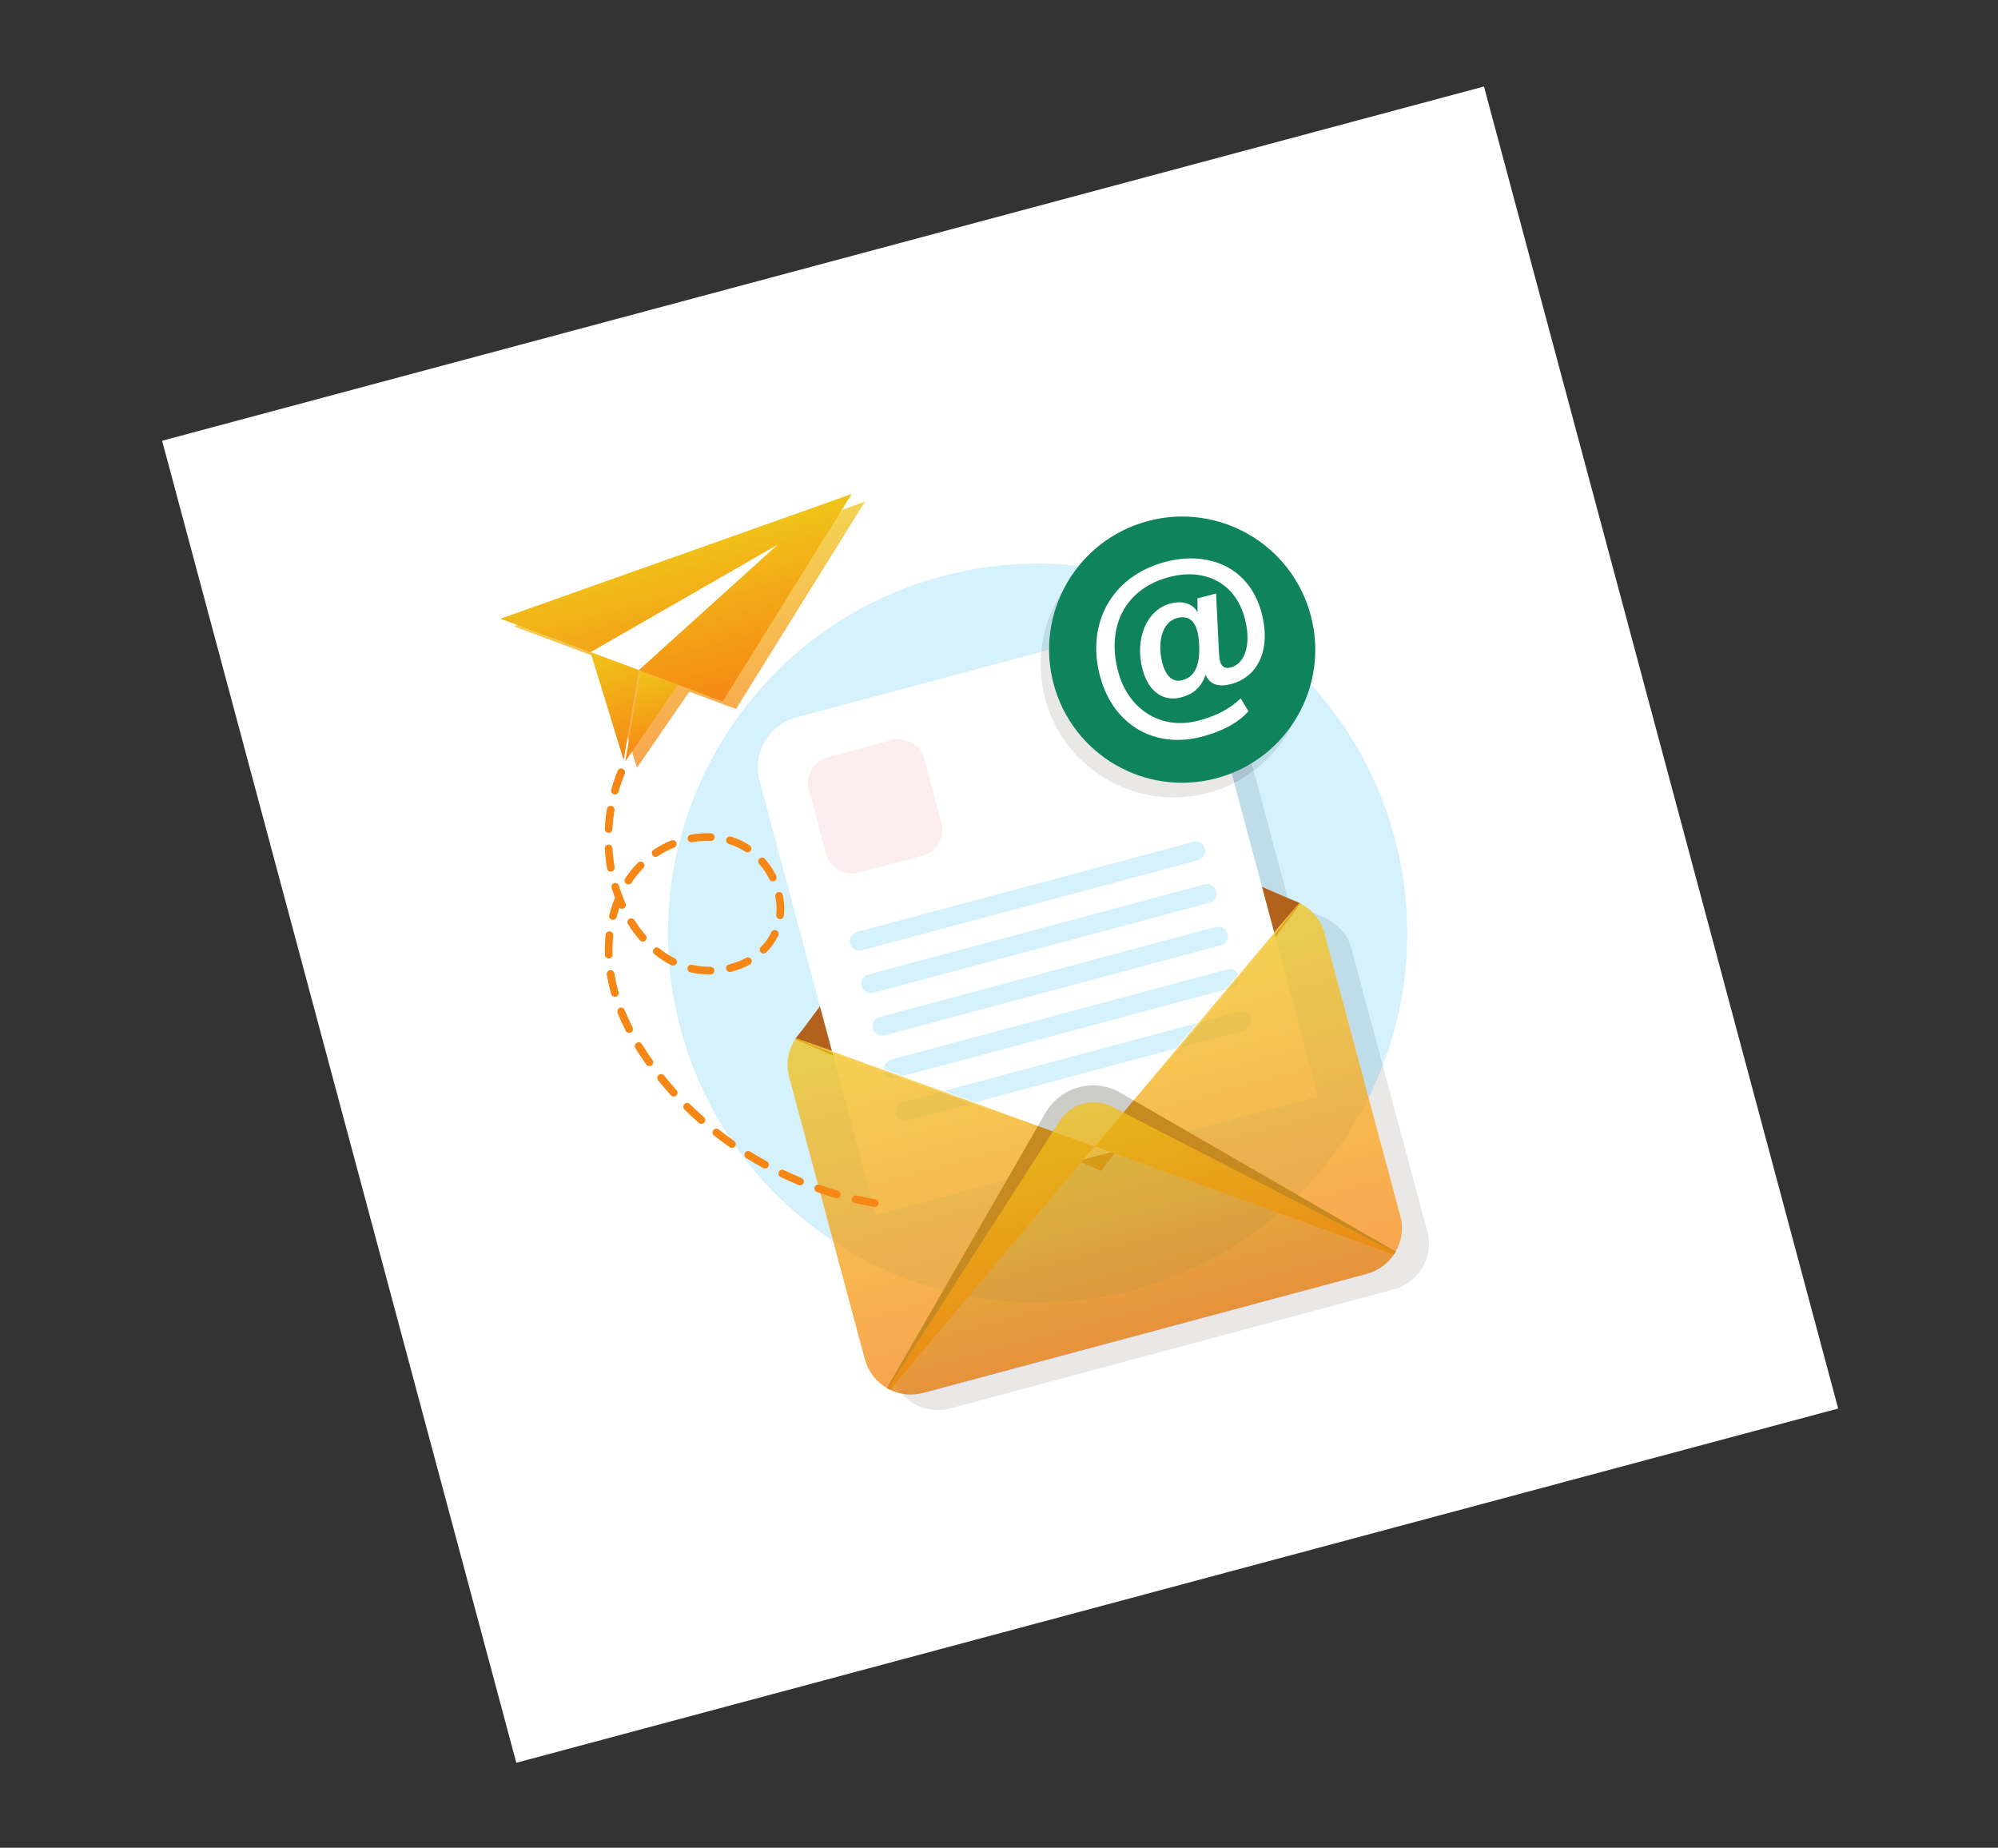 <svg width="292" height="270" viewBox="0 0 292 270" fill="none" xmlns="http://www.w3.org/2000/svg">
<rect x="0" y="0" width="292" height="270" fill="#333333" stroke="none"/>
<g clip-path="url(#clip0_8617_651)">
<path d="M75.456 257.59L268.641 205.827L216.877 12.641L23.692 64.405L75.456 257.59Z" fill="white"/>
<path opacity="0.75" d="M93.09 112.198L93.094 112.171L93.089 112.198L93.07 112.135L88.24 96.423L75.076 91.53L126.401 73.311L126.409 73.308L126.406 73.313L107.563 103.607L100.742 101.072L93.09 112.198Z" fill="url(#paint0_linear_8617_651)"/>
<path d="M99.472 150.354C91.752 121.541 108.851 91.925 137.663 84.205C166.476 76.485 196.091 93.584 203.812 122.396C211.532 151.209 194.433 180.824 165.621 188.544C136.808 196.265 107.193 179.166 99.472 150.354Z" fill="#D5F1FC"/>
<path d="M138.864 205.816C137.188 206.265 135.49 206.062 134.041 205.363C133.922 205.305 133.805 205.244 133.689 205.18C133.648 205.157 133.608 205.135 133.568 205.111C132.906 204.727 132.308 204.234 131.801 203.651C132.804 203.844 133.865 203.819 134.918 203.537C134.918 203.537 134.919 203.537 134.92 203.537L199.746 186.139C201.418 185.691 202.783 184.67 203.688 183.345C203.762 183.237 203.833 183.126 203.901 183.014C203.925 182.974 203.949 182.934 203.972 182.894C204.762 181.522 205.089 179.883 204.801 178.232L200.015 160.399C200.779 158.864 201.47 157.291 202.086 155.687L208.748 180.51C209.035 182.161 208.709 183.801 207.919 185.172C207.895 185.213 207.871 185.253 207.848 185.292C207.78 185.405 207.709 185.515 207.635 185.624C206.73 186.949 205.364 187.969 203.693 188.418L138.867 205.815C138.866 205.815 138.865 205.816 138.864 205.816Z" fill="#E9E8E7"/>
<path d="M200.015 160.399L193.419 135.82C193.076 134.885 192.547 134.062 191.887 133.383L193.442 134.053C193.577 134.108 193.711 134.166 193.842 134.229L193.856 134.236C193.91 134.261 193.962 134.288 194.014 134.315C195.524 135.091 196.746 136.412 197.365 138.099L202.086 155.687C201.47 157.291 200.779 158.864 200.015 160.399ZM188.205 131.218L184.434 129.593L180.365 114.409C181.378 113.894 182.334 113.296 183.224 112.626L188.205 131.218Z" fill="#BFDCE9"/>
<path d="M128.819 157.298L116.202 151.872C116.233 151.823 116.266 151.773 116.299 151.724L116.308 151.711C117.212 150.38 118.581 149.353 120.258 148.903L185.085 131.506C186.756 131.057 188.449 131.257 189.896 131.951L189.91 131.958C189.963 131.983 190.016 132.01 190.067 132.036L181.865 143.046L167.756 161.985L166.452 163.735L162.866 168.55L160.953 171.117L158.012 169.853L152.497 167.481L150.492 166.618L128.819 157.298Z" fill="#B2621D"/>
<path d="M177.246 126.495L189.775 131.894C189.743 131.944 189.711 131.993 189.678 132.041L189.669 132.055C188.772 133.378 187.413 134.398 185.748 134.845L121.397 152.114C119.738 152.56 118.057 152.36 116.62 151.67L116.606 151.663C116.554 151.638 116.502 151.612 116.449 151.585L124.588 140.643L138.588 121.821L139.882 120.081L143.441 115.296L145.338 112.744L148.259 114.003L153.735 116.363L155.726 117.221L177.246 126.495Z" fill="#B2621D"/>
<path d="M166.378 91.448L116.363 104.849C112.325 105.931 109.929 110.081 111.011 114.119L128.006 177.546L192.642 160.227L175.647 96.8C174.565 92.762 170.415 90.366 166.378 91.448Z" fill="white"/>
<path d="M175.095 125.706L125.941 138.877C125.199 139.076 124.437 138.636 124.238 137.894C124.039 137.152 124.48 136.389 125.221 136.19L174.375 123.019C175.117 122.821 175.88 123.261 176.079 124.003C176.277 124.745 175.837 125.507 175.095 125.706Z" fill="#D5F1FC"/>
<path d="M176.76 131.919L127.606 145.089C126.864 145.288 126.102 144.848 125.903 144.106C125.704 143.364 126.145 142.601 126.886 142.403L176.04 129.232C176.782 129.033 177.545 129.473 177.744 130.216C177.942 130.957 177.502 131.72 176.76 131.919Z" fill="#D5F1FC"/>
<path d="M178.425 138.132L129.271 151.302C128.529 151.501 127.766 151.061 127.567 150.319C127.368 149.577 127.809 148.814 128.551 148.616L177.705 135.445C178.447 135.246 179.209 135.686 179.408 136.429C179.607 137.17 179.167 137.933 178.425 138.132Z" fill="#D5F1FC"/>
<path d="M180.089 144.344L130.935 157.515C130.194 157.714 129.431 157.274 129.232 156.532C129.033 155.79 129.474 155.027 130.215 154.829L179.37 141.658C180.111 141.459 180.874 141.899 181.073 142.641C181.271 143.383 180.831 144.146 180.089 144.344Z" fill="#D5F1FC"/>
<path d="M181.754 150.557L132.6 163.728C131.859 163.927 131.096 163.487 130.897 162.745C130.698 162.003 131.139 161.24 131.881 161.041L181.035 147.871C181.776 147.672 182.539 148.112 182.738 148.854C182.936 149.596 182.496 150.359 181.754 150.557Z" fill="#D5F1FC"/>
<path opacity="0.75" d="M160.016 167.517L164.177 162.564L165.673 160.783L165.893 160.522L181.224 142.273L189.895 131.951L189.909 131.958C189.963 131.983 190.015 132.01 190.067 132.036C191.577 132.812 192.799 134.134 193.419 135.82L204.801 178.232C205.088 179.883 204.762 181.523 203.972 182.894C203.948 182.934 203.925 182.974 203.901 183.014C203.833 183.126 203.762 183.237 203.688 183.345L191.013 178.752L162.865 168.55L160.016 167.517Z" fill="url(#paint1_linear_8617_651)"/>
<path opacity="0.75" d="M126.395 198.619L115.341 157.429C114.813 155.461 115.183 153.463 116.202 151.872C116.233 151.823 116.266 151.773 116.299 151.724L116.308 151.711L128.99 156.308L151.372 164.419L151.692 164.535L153.88 165.328L159.961 167.532L158.012 169.853L144.035 186.49L138.772 192.755L130.094 203.084C129.976 203.026 129.858 202.966 129.743 202.902C129.702 202.879 129.661 202.856 129.621 202.832C128.087 201.941 126.891 200.467 126.395 198.619Z" fill="url(#paint2_linear_8617_651)"/>
<path d="M131.801 203.651C131.207 203.536 130.633 203.344 130.094 203.084L130.835 202.202C131.098 202.731 131.424 203.216 131.801 203.651Z" fill="#CCCCC9"/>
<path d="M134.918 203.537C133.865 203.819 132.804 203.844 131.801 203.651C131.425 203.216 131.099 202.731 130.835 202.202L138.772 192.755L141.551 189.446C149.299 190.925 157.491 190.723 165.621 188.544C173.76 186.364 180.962 182.437 186.936 177.274L191.013 178.752L203.688 183.345C202.783 184.67 201.418 185.691 199.746 186.14L134.92 203.537C134.919 203.537 134.918 203.537 134.918 203.537Z" fill="#B7B6B5"/>
<path d="M165.621 188.544C157.491 190.723 149.299 190.925 141.551 189.446L144.035 186.49L158.012 169.853L160.953 171.117L162.866 168.55L186.936 177.274C180.962 182.437 173.76 186.363 165.621 188.544Z" fill="#94ACB7"/>
<path d="M160.953 171.117L158.012 169.853L158.388 169.405L162.319 168.352L162.866 168.55L160.953 171.117Z" fill="#8B4D1C"/>
<path d="M162.319 168.352L158.388 169.405L159.961 167.532L153.879 165.328L151.692 164.535L152.794 162.623C153.902 160.701 155.685 159.41 157.671 158.877C159.656 158.346 161.843 158.571 163.762 159.679L165.674 160.783L164.177 162.564L160.016 167.517L162.319 168.352Z" fill="#CCCCC9"/>
<path d="M203.688 183.345L191.013 178.752L186.936 177.274L162.865 168.55L162.318 168.352L160.016 167.517L164.177 162.564L165.673 160.783L167.756 161.985L191.917 175.935L203.972 182.894C203.948 182.934 203.925 182.974 203.901 183.014C203.833 183.126 203.762 183.237 203.688 183.345Z" fill="#C68A21"/>
<path d="M130.094 203.084C129.975 203.027 129.858 202.966 129.743 202.902C129.702 202.879 129.661 202.856 129.621 202.832L136.571 190.773L150.491 166.618L151.692 164.535L153.879 165.328L159.961 167.532L158.388 169.405L158.012 169.853L144.035 186.49L141.551 189.446L138.772 192.755L130.835 202.202L130.094 203.084Z" fill="#C68A21"/>
<path opacity="0.75" d="M129.743 202.902L137.25 191.215L141.601 184.442L152.497 167.481L153.88 165.328L154.874 163.779C156.518 161.221 159.838 160.33 162.541 161.722L164.177 162.564L166.452 163.735L191.554 176.657L203.901 183.014C203.833 183.126 203.762 183.237 203.689 183.345C202.783 184.67 201.418 185.691 199.746 186.14L134.92 203.537C133.243 203.987 131.544 203.784 130.094 203.084C129.976 203.026 129.858 202.966 129.743 202.902Z" fill="url(#paint3_linear_8617_651)"/>
<path d="M165.673 160.783C167.629 158.326 169.615 155.896 171.612 153.475L171.823 153.218L172.089 153.147L165.893 160.522L165.673 160.783Z" fill="white"/>
<path d="M186.233 136.31L186.202 136.191C187.303 134.919 188.41 133.651 189.526 132.391L186.233 136.31Z" fill="#D4A14A"/>
<path d="M175.21 149.431L174.895 149.516L177.636 146.24L178.988 144.64L179.308 144.554L175.21 149.431ZM181.029 142.505C181.005 142.442 180.977 142.382 180.945 142.325L182.199 140.851L182.963 139.955L183.729 139.062C184.551 138.103 185.375 137.146 186.202 136.191L186.234 136.31L181.224 142.273L181.029 142.505Z" fill="white"/>
<path d="M179.308 144.554L178.987 144.64L180.674 142.643L180.945 142.325C180.977 142.382 181.005 142.442 181.029 142.505L179.308 144.554Z" fill="#EBF9FE"/>
<path d="M172.089 153.147L171.823 153.218L172.36 152.567L173.112 151.661L174.615 149.85L174.895 149.516L175.21 149.431L172.089 153.147Z" fill="#EBF9FE"/>
<path d="M165.673 160.783L165.893 160.522L172.089 153.147L175.21 149.431L179.308 144.554L181.029 142.505L181.224 142.273L186.233 136.31L189.526 132.391C189.654 132.246 189.781 132.102 189.909 131.958C187.954 134.414 185.969 136.845 183.972 139.267L183.224 140.175L182.472 141.08L180.968 142.891L177.947 146.501L174.909 150.097L173.383 151.89L172.62 152.785L171.854 153.679C169.811 156.061 167.758 158.435 165.673 160.783Z" fill="#FAD364"/>
<path d="M151.692 164.535L151.372 164.419L142.296 161.13L142.562 161.059L142.898 161.184C145.837 162.279 148.771 163.388 151.692 164.535Z" fill="white"/>
<path d="M121.598 153.628L116.849 151.907C118.425 152.433 119.996 152.968 121.566 153.51L121.598 153.628Z" fill="#D4A14A"/>
<path d="M138.045 159.39L137.728 159.474L131.733 157.302L132.053 157.216L134.064 157.938L138.045 159.39ZM129.201 156.384L128.99 156.308L121.598 153.628L121.566 153.51C122.779 153.929 123.991 154.352 125.201 154.778L126.311 155.167L127.42 155.56L129.185 156.187C129.186 156.252 129.191 156.318 129.201 156.384Z" fill="white"/>
<path d="M132.053 157.216L131.733 157.302L129.201 156.384C129.191 156.318 129.185 156.252 129.184 156.187L129.636 156.347L132.053 157.216Z" fill="#EBF9FE"/>
<path d="M142.563 161.059L142.296 161.13L137.728 159.474L138.045 159.39L138.485 159.55L140.692 160.365L141.796 160.772L142.563 161.059Z" fill="#EBF9FE"/>
<path d="M151.692 164.535C148.714 163.546 145.749 162.521 142.79 161.481L141.68 161.092L140.571 160.699L138.354 159.912L133.926 158.321L129.505 156.709L127.298 155.895L126.195 155.488L125.093 155.076C122.153 153.981 119.219 152.871 116.298 151.724C116.482 151.785 116.665 151.846 116.848 151.907L121.597 153.628L128.99 156.307L129.201 156.384L131.733 157.301L137.728 159.474L142.296 161.13L151.372 164.419L151.692 164.535Z" fill="#FAD364"/>
<path d="M190.866 99.23C182.305 90.206 170.798 84.332 158.356 82.769C160.595 80.704 163.353 79.137 166.499 78.294C176.874 75.514 187.537 81.671 190.317 92.046C190.964 94.459 191.127 96.888 190.866 99.23Z" fill="#E9E8E7"/>
<path d="M183.224 112.626L179.594 99.079C178.838 96.258 176.585 94.239 173.919 93.646C172.073 91.634 169.198 90.692 166.378 91.448L152.165 95.256C152.617 90.458 154.849 86.004 158.357 82.769C170.798 84.332 182.305 90.206 190.866 99.23C190.272 104.547 187.494 109.413 183.224 112.626Z" fill="#BFDCE9"/>
<path d="M180.365 114.409L175.647 96.8C175.321 95.583 174.716 94.515 173.919 93.646C176.585 94.239 178.838 96.258 179.594 99.079L183.224 112.626C182.334 113.296 181.379 113.894 180.365 114.409Z" fill="#AAC4D0"/>
<path d="M176.566 115.864C166.191 118.644 155.527 112.487 152.747 102.112C152.131 99.812 151.954 97.496 152.165 95.256L166.377 91.448C169.198 90.692 172.073 91.634 173.919 93.646C174.716 94.515 175.321 95.583 175.647 96.8L180.365 114.409C179.176 115.014 177.906 115.504 176.566 115.864Z" fill="#E9E8E7"/>
<path d="M153.987 99.965C151.207 89.59 157.364 78.926 167.738 76.146C178.113 73.367 188.776 79.523 191.556 89.898C194.336 100.273 188.179 110.936 177.805 113.716C167.43 116.496 156.767 110.34 153.987 99.965Z" fill="#0F835C"/>
<path d="M169.883 96.919C170.411 98.892 171.444 99.752 172.805 99.388C174.464 98.943 175.4 97.476 175.252 94.234C175.127 91.021 174.01 89.782 171.99 90.323C169.72 90.932 169.126 94.095 169.883 96.919ZM182.459 103.937C181.269 105.28 179.22 106.692 175.704 107.634C168.929 109.449 162.724 106.117 160.769 98.818C158.726 91.197 162.378 84.228 170.272 82.113C176.391 80.473 182.541 82.707 184.368 89.525C185.793 94.844 183.908 98.892 179.923 99.96C178.196 100.422 176.785 100.097 176.212 98.601C175.59 100.272 174.62 101.364 172.638 101.896C170.196 102.55 167.912 101.295 166.986 97.839C165.784 93.354 167.586 89.119 171.012 88.201C173.223 87.609 174.469 88.51 175.019 89.433L175 87.452L177.725 86.722L178.149 95.457C178.245 97.369 178.843 97.801 179.887 97.521C182.008 96.953 182.912 94.057 181.908 90.311C180.534 85.184 176.095 82.921 170.789 84.343C164.543 86.017 161.635 91.435 163.412 98.126C164.851 103.558 169.569 106.798 175.218 105.284C177.689 104.622 179.711 103.632 181.316 102.05L182.459 103.937Z" fill="white"/>
<path d="M134.838 125.022L125.493 127.526C123.415 128.083 121.279 126.85 120.722 124.772L118.218 115.427C117.661 113.348 118.895 111.212 120.972 110.656L130.318 108.152C132.396 107.595 134.532 108.828 135.089 110.906L137.593 120.251C138.149 122.329 136.916 124.465 134.838 125.022Z" fill="#E25151" fill-opacity="0.1"/>
<path d="M124.467 72.187L124.464 72.192L105.621 102.486L93.357 97.926L86.298 95.302L73.134 90.409L124.459 72.189L124.467 72.187Z" fill="url(#paint4_linear_8617_651)"/>
<path d="M113.638 79.606L93.357 97.927L86.298 95.303L113.638 79.606Z" fill="white"/>
<path d="M93.357 97.926L91.156 111.03L91.147 111.077L91.128 111.014L86.299 95.302L93.357 97.926Z" fill="url(#paint5_linear_8617_651)"/>
<path d="M91.397 111.232L99.05 100.106L93.606 98.082L91.397 111.232Z" fill="url(#paint6_linear_8617_651)"/>
<path d="M90.011 116.079C89.917 116.104 89.815 116.105 89.715 116.077C89.417 115.994 89.244 115.684 89.327 115.387C89.589 114.454 89.905 113.529 90.267 112.637C90.383 112.351 90.71 112.213 90.996 112.329C91.283 112.445 91.421 112.772 91.304 113.058C90.958 113.911 90.656 114.796 90.406 115.689C90.35 115.887 90.195 116.029 90.011 116.079ZM89.088 121.681C89.032 121.696 88.973 121.702 88.913 121.699C88.604 121.682 88.367 121.419 88.383 121.11C88.435 120.147 88.541 119.175 88.698 118.223C88.748 117.917 89.036 117.711 89.341 117.761C89.647 117.812 89.853 118.099 89.803 118.405C89.652 119.317 89.551 120.248 89.502 121.17C89.488 121.418 89.315 121.62 89.088 121.681ZM104.025 122.863C103.971 122.878 103.914 122.884 103.855 122.882C102.968 122.843 102.057 122.908 101.15 123.074C100.845 123.13 100.554 122.929 100.498 122.625C100.442 122.32 100.643 122.029 100.947 121.973C101.938 121.791 102.933 121.721 103.905 121.763C104.213 121.777 104.453 122.038 104.439 122.347C104.428 122.597 104.254 122.802 104.025 122.863ZM95.959 125.193C95.733 125.254 95.484 125.168 95.348 124.962C95.177 124.705 95.247 124.357 95.504 124.186C96.324 123.642 97.201 123.177 98.112 122.805C98.398 122.688 98.726 122.826 98.842 123.112C98.959 123.398 98.822 123.725 98.535 123.842C97.692 124.185 96.882 124.615 96.124 125.119C96.072 125.153 96.016 125.178 95.959 125.193ZM89.418 127.348C89.402 127.352 89.386 127.356 89.368 127.359C89.064 127.412 88.774 127.208 88.721 126.903C88.557 125.956 88.445 124.984 88.389 124.015C88.371 123.707 88.607 123.442 88.916 123.424C89.225 123.406 89.489 123.642 89.507 123.951C89.561 124.878 89.668 125.806 89.825 126.712C89.874 127 89.695 127.274 89.418 127.348ZM109.391 124.534C109.242 124.574 109.076 124.553 108.937 124.461C108.48 124.16 108 123.901 107.51 123.694C107.187 123.557 106.852 123.435 106.514 123.332C106.218 123.242 106.051 122.929 106.141 122.633C106.231 122.337 106.544 122.171 106.84 122.261C107.216 122.375 107.588 122.511 107.947 122.663C108.5 122.897 109.041 123.188 109.554 123.526C109.812 123.697 109.883 124.044 109.713 124.302C109.634 124.421 109.518 124.5 109.391 124.534ZM91.987 129.21C91.838 129.25 91.673 129.229 91.534 129.137C91.275 128.967 91.204 128.62 91.374 128.361C91.794 127.725 92.26 127.119 92.758 126.56C92.908 126.392 93.064 126.225 93.223 126.064C93.44 125.844 93.794 125.841 94.015 126.058C94.235 126.275 94.238 126.63 94.021 126.85C93.875 126.998 93.731 127.151 93.594 127.305C93.132 127.824 92.699 128.387 92.309 128.978C92.231 129.097 92.115 129.176 91.987 129.21ZM89.72 134.4C89.63 134.424 89.533 134.426 89.436 134.402C89.137 134.325 88.956 134.02 89.033 133.72C89.257 132.848 89.54 131.999 89.876 131.191C89.697 130.712 89.532 130.226 89.386 129.736C89.297 129.44 89.465 129.128 89.761 129.039C90.057 128.95 90.369 129.118 90.458 129.414C90.601 129.891 90.761 130.362 90.936 130.827C91.003 130.913 91.043 131.017 91.052 131.126C91.169 131.425 91.294 131.72 91.424 132.011C91.551 132.293 91.425 132.624 91.143 132.751C90.927 132.847 90.683 132.797 90.523 132.642C90.372 133.085 90.236 133.538 90.118 133.999C90.066 134.202 89.909 134.35 89.72 134.4ZM113.09 128.77C112.838 128.838 112.565 128.721 112.444 128.478C112.043 127.668 111.54 126.913 110.951 126.235C110.748 126.001 110.773 125.648 111.007 125.445C111.24 125.242 111.594 125.267 111.796 125.501C112.448 126.251 113.004 127.085 113.448 127.981C113.585 128.258 113.472 128.594 113.195 128.731C113.16 128.748 113.126 128.761 113.09 128.77ZM94.088 137.572C93.888 137.626 93.666 137.566 93.521 137.399C92.894 136.68 92.308 135.888 91.778 135.046C91.614 134.784 91.693 134.438 91.954 134.273C92.216 134.109 92.562 134.188 92.726 134.449C93.225 135.243 93.776 135.988 94.365 136.664C94.568 136.897 94.544 137.251 94.311 137.454C94.244 137.511 94.168 137.551 94.088 137.572ZM89.108 140.038C89.067 140.049 89.023 140.055 88.979 140.057C88.67 140.066 88.412 139.823 88.403 139.514C88.374 138.537 88.412 137.556 88.515 136.597C88.548 136.29 88.824 136.067 89.132 136.1C89.439 136.133 89.662 136.409 89.628 136.716C89.531 137.625 89.495 138.555 89.522 139.481C89.53 139.745 89.353 139.972 89.108 140.038ZM114.148 134.284C114.083 134.301 114.014 134.307 113.944 134.3C113.637 134.267 113.414 133.992 113.447 133.684C113.538 132.819 113.495 131.923 113.316 131.022C113.256 130.718 113.453 130.424 113.756 130.364C114.06 130.304 114.354 130.501 114.414 130.804C114.615 131.816 114.664 132.825 114.56 133.802C114.535 134.039 114.365 134.226 114.148 134.284ZM98.515 141.087C98.386 141.122 98.244 141.111 98.116 141.045C97.254 140.606 96.421 140.066 95.638 139.439C95.397 139.246 95.358 138.894 95.551 138.652C95.744 138.411 96.097 138.372 96.338 138.565C97.061 139.144 97.831 139.643 98.625 140.048C98.9 140.188 99.01 140.525 98.87 140.801C98.794 140.948 98.663 141.048 98.515 141.087ZM111.738 139.314C111.552 139.364 111.344 139.316 111.197 139.17C110.978 138.952 110.977 138.598 111.196 138.379C111.832 137.739 112.348 137.014 112.729 136.223C112.864 135.945 113.199 135.828 113.477 135.962C113.756 136.097 113.872 136.432 113.738 136.71C113.302 137.613 112.714 138.44 111.989 139.168C111.917 139.241 111.83 139.289 111.738 139.314ZM89.999 145.642C89.704 145.721 89.4 145.549 89.316 145.254C89.28 145.129 89.246 145.003 89.212 144.877C88.993 144.059 88.814 143.231 88.682 142.417C88.632 142.111 88.84 141.824 89.145 141.774C89.45 141.724 89.737 141.931 89.787 142.237C89.913 143.014 90.084 143.805 90.294 144.587C90.326 144.708 90.359 144.828 90.393 144.948C90.478 145.246 90.305 145.555 90.008 145.64L89.999 145.642ZM103.998 142.379C103.953 142.391 103.906 142.398 103.858 142.398C102.852 142.409 101.859 142.301 100.903 142.079C100.603 142.008 100.415 141.707 100.486 141.406C100.556 141.105 100.857 140.918 101.158 140.988C102.026 141.191 102.93 141.289 103.846 141.279C104.155 141.275 104.409 141.523 104.412 141.832C104.415 142.093 104.239 142.314 103.998 142.379ZM107.018 141.967C106.946 141.986 106.875 142.004 106.803 142.022C106.502 142.097 106.199 141.914 106.124 141.614C106.049 141.314 106.233 141.012 106.532 140.936C107.424 140.714 108.274 140.387 109.049 139.968C109.321 139.821 109.661 139.922 109.808 140.194C109.955 140.466 109.854 140.806 109.582 140.953C108.787 141.383 107.924 141.724 107.018 141.967ZM92.093 150.923C91.842 150.99 91.571 150.875 91.449 150.635C91.004 149.758 90.602 148.872 90.254 147.999C90.139 147.712 90.279 147.386 90.566 147.271C90.854 147.157 91.179 147.297 91.294 147.584C91.629 148.426 92.018 149.282 92.447 150.128C92.587 150.404 92.477 150.741 92.202 150.881C92.166 150.899 92.13 150.913 92.093 150.923ZM95.047 155.779C94.827 155.838 94.585 155.758 94.445 155.561C93.879 154.763 93.346 153.953 92.859 153.156C92.697 152.892 92.781 152.547 93.044 152.386C93.309 152.225 93.653 152.308 93.814 152.572C94.288 153.348 94.808 154.136 95.359 154.914C95.538 155.167 95.478 155.516 95.226 155.695C95.17 155.734 95.109 155.762 95.047 155.779ZM98.605 160.214C98.409 160.266 98.19 160.21 98.044 160.048C97.403 159.338 96.775 158.601 96.179 157.858C95.986 157.617 96.024 157.265 96.265 157.071C96.507 156.878 96.859 156.916 97.052 157.158C97.635 157.883 98.248 158.603 98.876 159.298C99.083 159.527 99.065 159.881 98.835 160.088C98.767 160.15 98.688 160.192 98.605 160.214ZM102.651 164.209C102.476 164.256 102.282 164.217 102.136 164.088C101.418 163.455 100.711 162.795 100.033 162.126C99.813 161.909 99.81 161.555 100.028 161.334C100.245 161.115 100.599 161.112 100.819 161.329C101.482 161.983 102.174 162.629 102.876 163.248C103.108 163.452 103.13 163.806 102.926 164.038C102.85 164.124 102.754 164.181 102.651 164.209ZM107.119 167.726C106.965 167.767 106.793 167.743 106.652 167.643C105.87 167.095 105.094 166.518 104.345 165.928C104.102 165.737 104.06 165.385 104.251 165.142C104.442 164.899 104.795 164.857 105.037 165.048C105.77 165.625 106.529 166.189 107.296 166.726C107.549 166.904 107.61 167.253 107.432 167.506C107.354 167.618 107.242 167.693 107.119 167.726ZM111.946 170.731C111.811 170.767 111.663 170.753 111.531 170.681C110.695 170.222 109.86 169.733 109.051 169.229C108.788 169.065 108.708 168.72 108.871 168.458C109.035 168.195 109.38 168.115 109.642 168.278C110.435 168.772 111.252 169.25 112.071 169.699C112.342 169.848 112.441 170.189 112.292 170.46C112.216 170.599 112.089 170.693 111.946 170.731ZM117.072 173.192C116.957 173.223 116.832 173.218 116.713 173.169C115.833 172.804 114.95 172.409 114.088 171.995C113.81 171.862 113.692 171.527 113.826 171.248C113.96 170.97 114.294 170.852 114.573 170.986C115.416 171.391 116.28 171.777 117.142 172.134C117.428 172.252 117.563 172.58 117.445 172.865C117.375 173.033 117.234 173.148 117.072 173.192ZM122.437 175.076C122.342 175.101 122.238 175.102 122.137 175.072C121.222 174.807 120.3 174.512 119.398 174.196C119.107 174.093 118.953 173.773 119.056 173.482C119.158 173.19 119.477 173.037 119.769 173.139C120.652 173.449 121.553 173.737 122.449 173.997C122.746 174.083 122.916 174.393 122.83 174.69C122.774 174.885 122.62 175.027 122.437 175.076ZM127.979 176.346C127.904 176.367 127.823 176.371 127.741 176.357C126.803 176.198 125.854 176.009 124.921 175.794C124.619 175.725 124.431 175.425 124.5 175.123C124.569 174.822 124.87 174.634 125.171 174.703C126.083 174.912 127.011 175.097 127.929 175.253C128.233 175.305 128.439 175.594 128.387 175.899C128.349 176.122 128.184 176.292 127.979 176.346Z" fill="#F68714"/>
</g>
<defs>
<linearGradient id="paint0_linear_8617_651" x1="107.674" y1="108.29" x2="100.184" y2="80.335" gradientUnits="userSpaceOnUse">
<stop stop-color="#B429F9"/>
<stop offset="0" stop-color="#F68714"/>
<stop offset="1" stop-color="#F0C419"/>
</linearGradient>
<linearGradient id="paint1_linear_8617_651" x1="186.451" y1="187.964" x2="172.679" y2="136.564" gradientUnits="userSpaceOnUse">
<stop stop-color="#B429F9"/>
<stop offset="0" stop-color="#F68714"/>
<stop offset="1" stop-color="#F0C419"/>
</linearGradient>
<linearGradient id="paint2_linear_8617_651" x1="147.296" y1="198.475" x2="133.529" y2="147.097" gradientUnits="userSpaceOnUse">
<stop stop-color="#B429F9"/>
<stop offset="0" stop-color="#F68714"/>
<stop offset="1" stop-color="#F0C419"/>
</linearGradient>
<linearGradient id="paint3_linear_8617_651" x1="167.33" y1="194.852" x2="158.33" y2="161.264" gradientUnits="userSpaceOnUse">
<stop stop-color="#B429F9"/>
<stop offset="0" stop-color="#F68714"/>
<stop offset="1" stop-color="#F0C419"/>
</linearGradient>
<linearGradient id="paint4_linear_8617_651" x1="104.554" y1="102.772" x2="98.242" y2="79.214" gradientUnits="userSpaceOnUse">
<stop stop-color="#B429F9"/>
<stop offset="0" stop-color="#F68714"/>
<stop offset="1" stop-color="#F0C419"/>
</linearGradient>
<linearGradient id="paint5_linear_8617_651" x1="93.532" y1="110.438" x2="89.263" y2="94.508" gradientUnits="userSpaceOnUse">
<stop stop-color="#B429F9"/>
<stop offset="0" stop-color="#F68714"/>
<stop offset="1" stop-color="#F0C419"/>
</linearGradient>
<linearGradient id="paint6_linear_8617_651" x1="96.358" y1="109.903" x2="93.219" y2="98.186" gradientUnits="userSpaceOnUse">
<stop stop-color="#B429F9"/>
<stop offset="0" stop-color="#F68714"/>
<stop offset="1" stop-color="#F0C419"/>
</linearGradient>
<clipPath id="clip0_8617_651">
<rect width="200" height="200" fill="white" transform="translate(23.692 64.405) rotate(-15)"/>
</clipPath>
</defs>
</svg>
